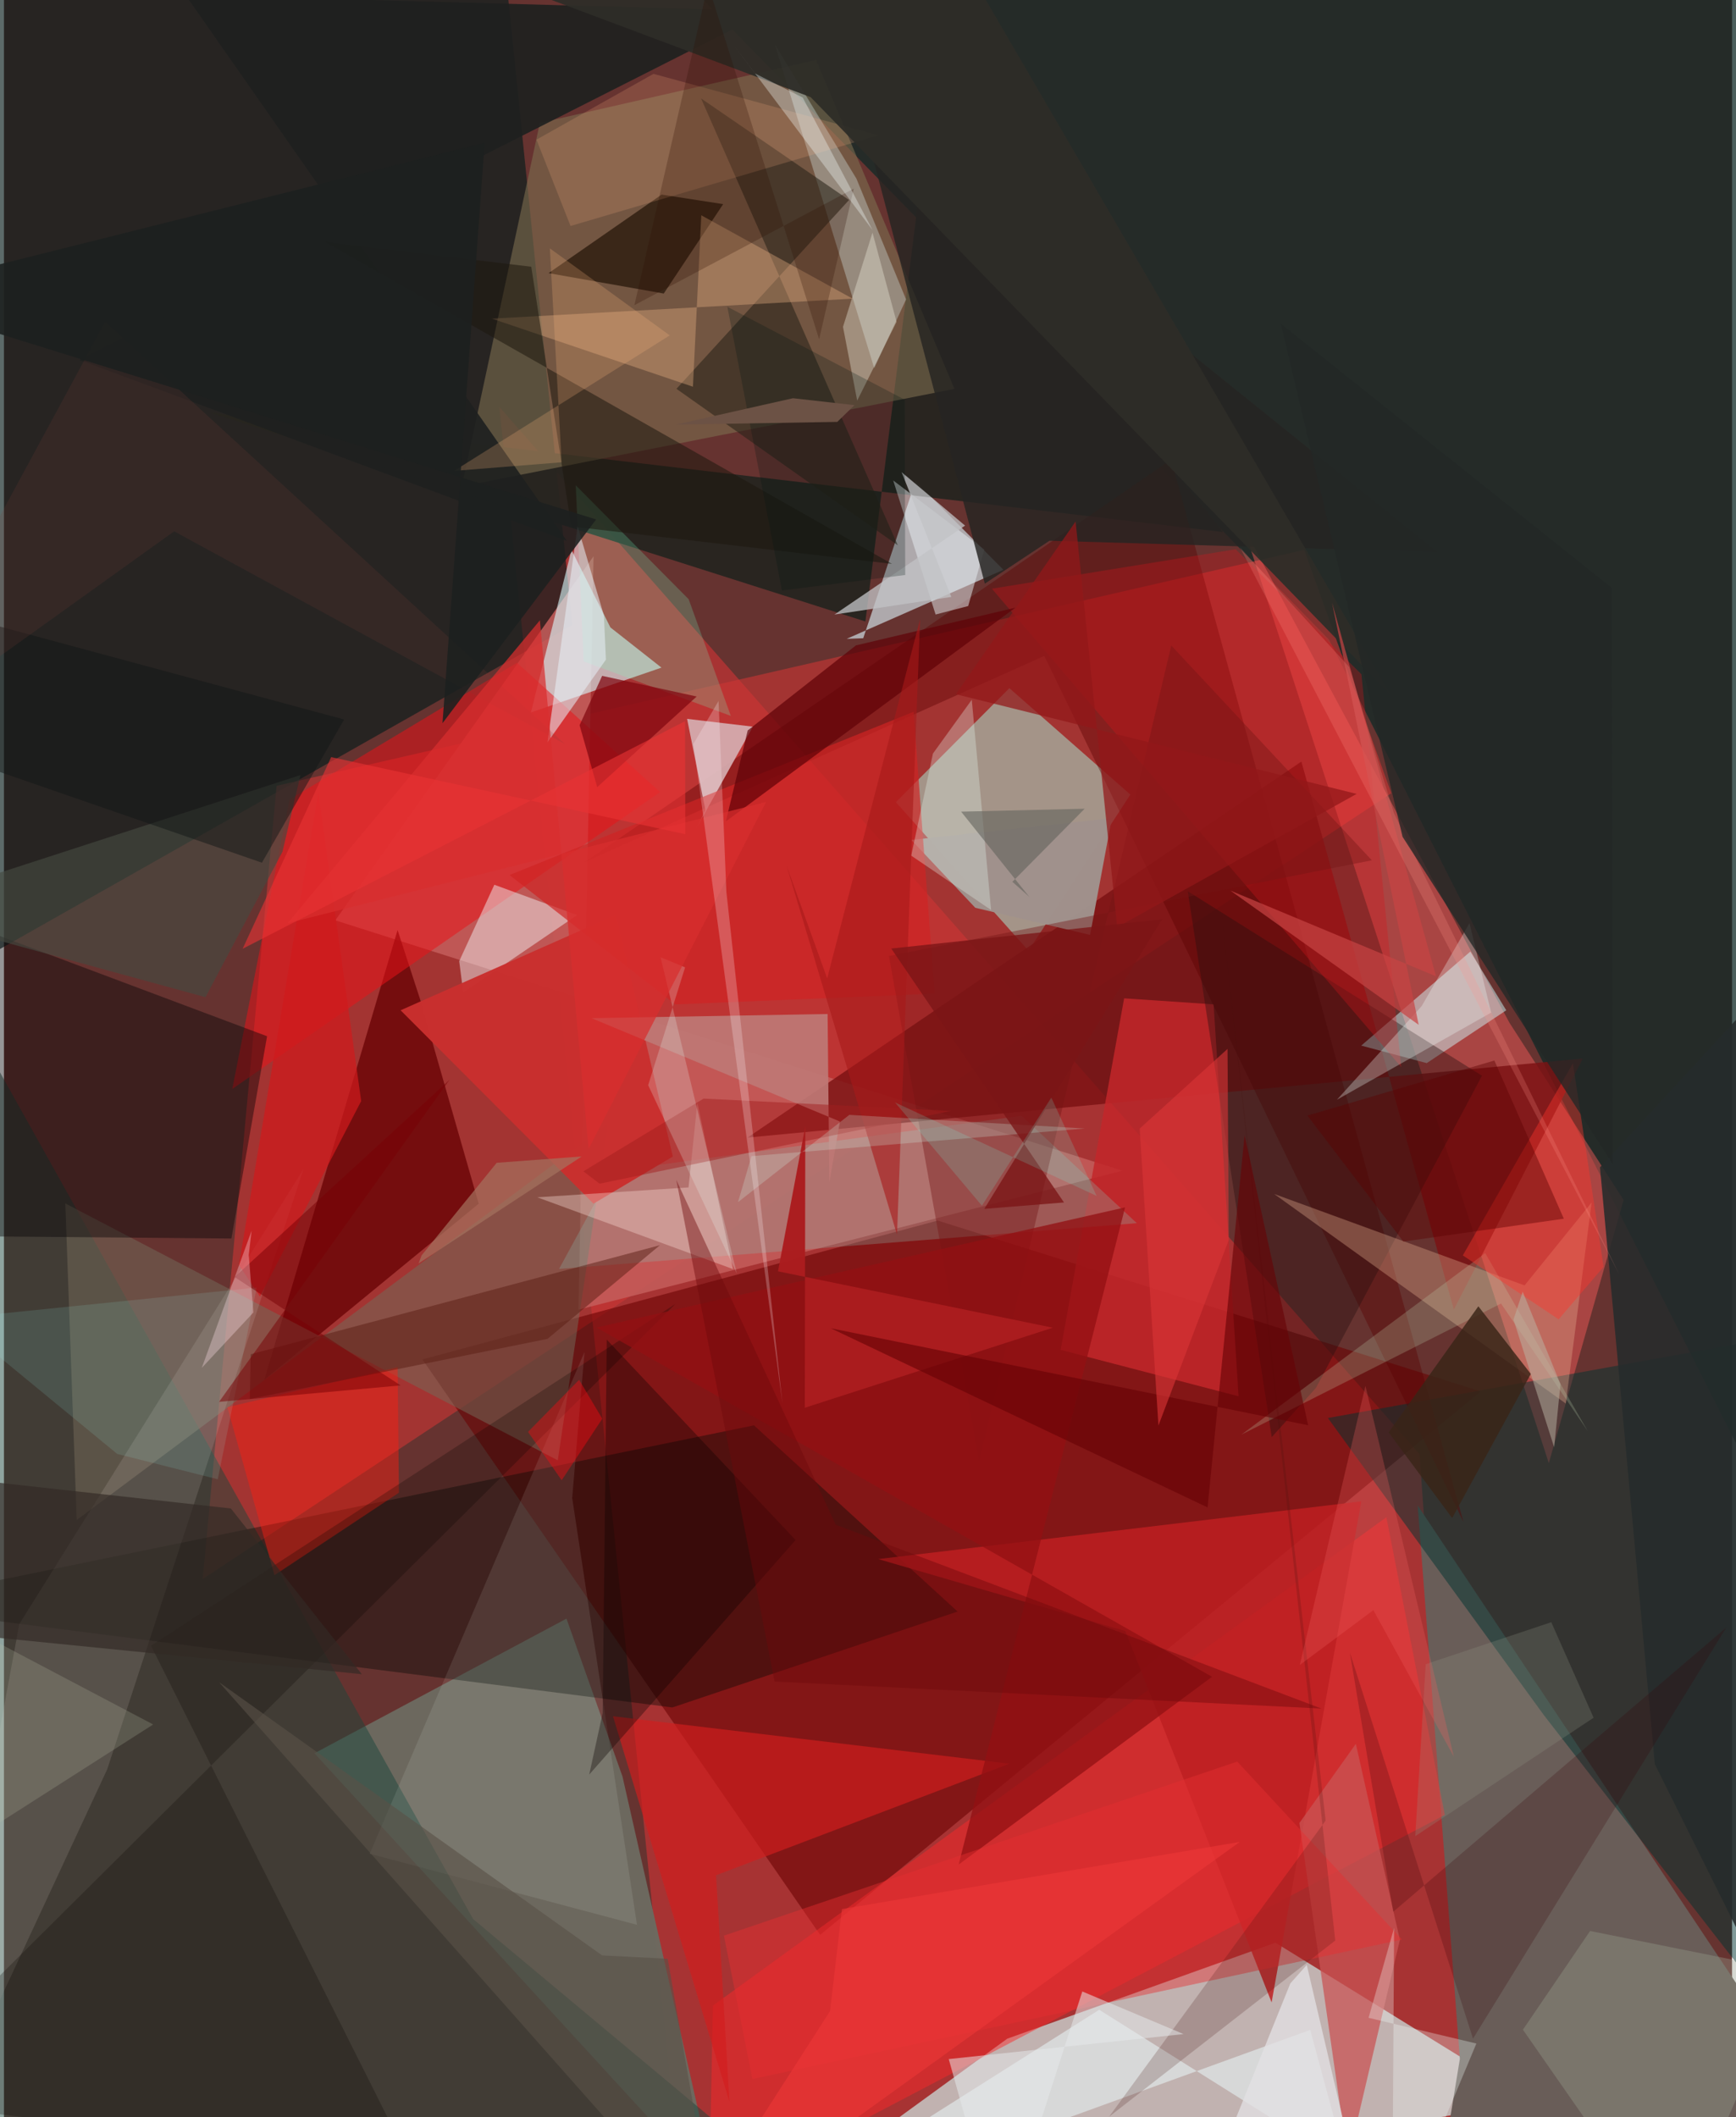 <svg xmlns="http://www.w3.org/2000/svg" width="228" height="278" viewBox="0 0 836 1024"><path fill="#663330" d="M0 0h836v1024H0z"/><path fill="#ef3437" fill-opacity=".478" d="M684.83 703.328L239.65 196.78l88.202 864.927 382.595 3.283z"/><path fill="#cffcf9" fill-opacity=".631" d="M347.902 1086l391.17-69.912-123.962-76.475-129.755 46.433z"/><path fill="#0f2826" fill-opacity=".749" d="M898 816.67L640.982 309.32 277.772-62h594.234z"/><path fill="#071c1b" fill-opacity=".655" d="M237.685-62l37.296 364.278-322.075 182.284L-62-9.78z"/><path fill="#cb3635" fill-opacity=".6" d="M629.043 265.924L131.91 380.064l-35.73 383.62 574.959-380.02z"/><path fill="#690000" fill-opacity=".573" d="M202.447 657.496L394.85 935.848l319.599-262.862-262.753-82.645z"/><path fill="#a6d3c2" fill-opacity=".6" d="M495.654 459.832l49.276-75.53-58.531-51.455-54.923 55.128z"/><path fill="#6d6a5f" fill-opacity=".976" d="M299.224 859.225l45.616 201.047L150.2 847.998l121.93-65.12z"/><path fill="#c45d5b" fill-opacity=".863" d="M541.083 566.24l-380.796-121.1L285.23 269.05l-7.296 364.395z"/><path fill="#695d58" d="M704.32 995.86l-13.325 81.317L898 1049.199 683.925 728.137z"/><path fill="#1c463c" fill-opacity=".49" d="M366.535 1044.736L226.983 928.199-50.323 432.054l31.269 641.477z"/><path fill="#fe5e5a" fill-opacity=".443" d="M783.549 580.38l-36.192 127.275-147.748-452.802 128.71 239.823z"/><path fill="#d3e6ec" fill-opacity=".659" d="M415.694 308.694l25.264-75.921 42.555 42.817-75.816 33.383z"/><path fill="#013332" fill-opacity=".498" d="M640.486 685.845l104.549 143.793L898 1026.485v-387.21z"/><path fill="#010805" fill-opacity=".384" d="M323.35 825.841L-62 776.495l424.824-87.11 98.513 90.058z"/><path fill="#272520" fill-opacity=".957" d="M99.414 199.49l490.317 57.818L444.993 75.504l-28.244 225.088z"/><path fill="#7b1213" fill-opacity=".82" d="M763.806 511.978l-62.397 121.45-73.754-265.085L359.74 550.194z"/><path fill="#7d6e50" fill-opacity=".596" d="M392.875 28.998l66.951 159.098-238.335 47.17L259.25 59.424z"/><path fill="#d7f5f8" fill-opacity=".624" d="M274.543 265.961l18.848 37.51 24.699 19.44-63.166 21.67z"/><path fill="#fc2628" fill-opacity=".478" d="M668.771 733.817l28.28 144.003-355.933 186.645 1.841-94.416z"/><path fill="#660003" fill-opacity=".757" d="M190.42 449.843l-64.465 217.499 103.714-85.151-28.385-98.976z"/><path fill="#e91317" fill-opacity=".522" d="M138.152 386.682l-27.688 140.007L317.43 383.088l-69.26-62.52z"/><path fill="#c2272a" fill-opacity=".855" d="M511.194 652.884l30.713-170.018 43.282 2.912 12.083 189.558z"/><path fill="#cffcfd" fill-opacity=".478" d="M726.768 488.65L688.3 514.19l-31.705-8.461 52.814-45.498z"/><path fill="#726a58" fill-opacity=".525" d="M292.13 543.577l-24.205 162.74L29.688 582.06l5.503 153.124z"/><path fill="#060406" fill-opacity=".42" d="M110.033 599.03L-62 597.514l29.82-156.127 159.473 59.807z"/><path fill="#5a0000" fill-opacity=".4" d="M503.29 317.25l-222.37 99.724 283.74-194.695 141.416 513.898z"/><path fill="#d5adb0" fill-opacity=".925" d="M330.476 347.69l8.886 44.2-4.37 8.672 27.325-49.104z"/><path fill="#bd1f21" fill-opacity=".851" d="M613.25 968.485l-70.761-179.61-119.547-34.8 233.707-27.916z"/><path fill="#dcf1f1" fill-opacity=".337" d="M421.011 178.068l-48.07-156.563 39.47 64.927 24.007 58.388z"/><path fill="#8ab9ae" fill-opacity=".282" d="M294.304 566.422l197.978-26.739 55.788 51.927-279.523 22.127z"/><path fill="#f3f7f8" fill-opacity=".463" d="M277.301 442.585l-40.067-14.657-16.997 36.956 1.963 15.196z"/><path fill="#272218" fill-opacity=".565" d="M408.828 96.732l-83.495 91.329 107.07 75.672L337.24 47.607z"/><path fill="#c92f2e" fill-opacity=".98" d="M323.59 559.377l-38.393 22.8-93.31-93.541 104.123-46.138z"/><path fill="#d21d1d" fill-opacity=".659" d="M350.963 1016.561l-56.337-186.478 191.808 22.958-141.926 53.954z"/><path fill="#290f0f" fill-opacity=".404" d="M613.306 695.102l21.395-23.82 80.332-151.003-142.372-89.238z"/><path fill="#bf7975" fill-opacity=".922" d="M404.403 542.422l-120.195-49.98 114.25-2.005.834 81.413z"/><path fill="#e5af8f" fill-opacity=".349" d="M768.062 581.6l-32.44 40.104-121.147-44.23L755.56 678.84z"/><path fill="#e9dfd2" fill-opacity=".133" d="M49.942 855.78l-92.102 197.898L7.418 785.53l137.471-220.04z"/><path fill="#1e201f" fill-opacity=".91" d="M87.833-2.458l282.11 7.77-333.43 168.765 235.725 87.501z"/><path fill="#fd1e11" fill-opacity=".447" d="M108.077 680.61l82.354-19.363.656 60.719-60.223 39.886z"/><path fill="#e7f3f4" fill-opacity=".588" d="M631.933 981.804l17.734 65.594-119.81-75.34-173.472 109.699z"/><path fill="#1f1105" fill-opacity=".675" d="M318.166 94.117l-54.712 37.991 55.732 9.878 28.75-43.258z"/><path fill="#ebb385" fill-opacity=".365" d="M337.35 104.135l-4.04 82.91-97.269-32.929 174.528-9.651z"/><path fill="#c95454" fill-opacity=".741" d="M626.69 881.727l23.473 163.306 25.136-106.784-21.29-94.814z"/><path fill="#9f918c" fill-opacity=".984" d="M525.442 452.195l-55.54-13.129-30.96-32.827 97.018-10.531z"/><path fill="#d8151c" fill-opacity=".318" d="M595.86 265.658l-117.93 19.078 198.02 231.383-19.245-189.99z"/><path fill="#0a0402" fill-opacity=".251" d="M197.156 1047.217L-62 1015.167l386.786-384.47L71.125 795.938z"/><path fill="#fafff9" fill-opacity=".098" d="M306.235 930.963l-31.336-206.42 5.963-70.68L176.95 896.59z"/><path fill="#cf2324" fill-opacity=".69" d="M244.57 423.22l80.226 62.587 125.417-5.232-10.167-136.298z"/><path fill="#5e0006" fill-opacity=".69" d="M412.154 312.157l77.106-18.235-140.031 103.362 10.575-43.988z"/><path fill="#74ffc2" fill-opacity=".216" d="M280.445 319.893l71.193 26.367-20.393-56.43-54.627-55.109z"/><path fill="#741415" fill-opacity=".4" d="M564.69 312.19l-92.95 394.791-43.594-244.572 233.597-46.316z"/><path fill="#959e8b" fill-opacity=".384" d="M734.83 981.69L807.505 1086l57.052-132.5-97.23-19.548z"/><path fill="#e8f0f4" fill-opacity=".49" d="M430.193 232.38l20.502 64.841 15.765-4.101 7.807-27.34z"/><path fill="#454a41" fill-opacity=".643" d="M-57.1 439.97l200.539-65.096-8.7 37.086-37.235 70.354z"/><path fill="#931013" fill-opacity=".765" d="M286.657 642.087l297.782 168.92L461.86 901.82l80.502-317.862z"/><path fill="#cf191c" fill-opacity=".718" d="M172.81 532.557l-20.732-149.233-38.412 228.461 10.17 15.292z"/><path fill="#1d170d" fill-opacity=".537" d="M274.441 254.621l155.157 18.113L155.492 117.07l99.606 11.943z"/><path fill="#f7dad2" fill-opacity=".376" d="M335.446 533.416l17.23 80.397-94.69-34.721 73.202-4.778z"/><path fill="#262c2b" fill-opacity=".882" d="M798.644 853.244l-26.532-288.635 109.173-118.37L898 1052.842z"/><path fill="#5a1e14" fill-opacity=".494" d="M118.935 676.652l144.013-29.089 54.394-45.309L119.4 654.997z"/><path fill="#262522" fill-opacity=".827" d="M693.55 267.087L410.66 39.33l63.849 242.97 31.284-20.765z"/><path fill="#0a0000" fill-opacity=".337" d="M291.623 647.941l91.346 96.918-99.837 113.43 6.511-29.742z"/><path fill="#e62f30" fill-opacity=".439" d="M348.3 936.196l13.78 69.36 314.246-67.478-79.702-86.076z"/><path fill="#98f9f2" fill-opacity=".122" d="M-24.838 637.698l147.1-14.956-18.824 92.726-48.635-12.245z"/><path fill="#f3fffd" fill-opacity=".29" d="M685.837 486.637l-41.003 45.28 74.634-42.154-10.486-43.261z"/><path fill="#800810" fill-opacity=".725" d="M289.39 326.887l-10.918 23.859 8.528 29.97 48.123-43.838z"/><path fill="#e7f0f8" fill-opacity=".545" d="M277.494 254.495l12.75 43.161.965 21.405-28.27 40z"/><path fill="#ab1d1f" fill-opacity=".984" d="M374.47 614.89l13.204-70.17-.251 136.162 119.98-38.713z"/><path fill="#e6faef" fill-opacity=".31" d="M438.9 413.842l10.517-49.383 18.788-26.02 9.34 101.696z"/><path fill="#f5ac7d" fill-opacity=".2" d="M314.232 35.722L423.089 65.44l-148.992 43.856L257.61 67.54z"/><path fill="#c3d8b3" fill-opacity=".231" d="M724.239 630.475l41.96 61.71-49.612-86.094-117.954 87.78z"/><path fill="#370006" fill-opacity=".227" d="M710.683 986.03l122.514-198.816-161.115 137.447-20.968-125.357z"/><path fill="#322a25" fill-opacity=".663" d="M-62 710.558l40.033 79.663 195.1 19.532-63.374-80.163z"/><path fill="#fe352b" fill-opacity=".404" d="M752.104 638.123l21.74-25.4-14.814-98.465-53.277 92.943z"/><path fill="#ffb77e" fill-opacity=".224" d="M269.787 223.591l-5.695-103.465 57.994 42.092-104.352 65.534z"/><path fill="#45100a" fill-opacity=".2" d="M588.878 440.259l55.171 498.294-109.43 85.243L639.39 880.562z"/><path fill="#e6e4d4" fill-opacity=".4" d="M420.172 112.517l-14.268 45.565 6.867 35.688 19.047-38.113z"/><path fill="#5b0000" fill-opacity=".42" d="M676.99 600.502l77.63-11.055-33.597-76.51-90.455 26.63z"/><path fill="#f3fffb" fill-opacity=".302" d="M672.51 932.45l-.95 153.55 40.75-97.615-52.144-12.442z"/><path fill="#a81919" fill-opacity=".604" d="M378.627 418.724l53.409 178.436 11.16-297.704-44.948 173.765z"/><path fill="#392518" fill-opacity=".824" d="M738.656 664.547l-38.052 69.685-30.751-41.436 43.42-60.993z"/><path fill="#c1c2c5" fill-opacity=".761" d="M434.254 228.369l24.042 60.343-56.524 8.526 63.186-43.023z"/><path fill="#670206" fill-opacity=".624" d="M400.005 642.434l230.927 46.914-30.755-140.266-17.9 180.013z"/><path fill="#bbb7a6" fill-opacity=".494" d="M734.72 624.73l-4.448 13.546 19.672 61.732 3.047-30.573z"/><path fill="#b7bca5" fill-opacity=".224" d="M-62 763.385l134.184 70.683L-62 919.81V410.552z"/><path fill="#595147" fill-opacity=".62" d="M345.273 1086l-24.172-138.6-31.742-1.642-185.245-132.107z"/><path fill="#e2e1e4" fill-opacity=".773" d="M630.265 950.367L662.09 1086l-67.085-59.083 27.308-67.613z"/><path fill="#2e2d28" fill-opacity=".945" d="M670.72 335.92L390.241 46.972 235.96-10.865 438.906-62z"/><path fill="#a21d1e" fill-opacity=".482" d="M338.464 531.35l-58.16 35.174 7.837 5.981 170.008-35.186z"/><path fill="#da3537" fill-opacity=".604" d="M592.529 599.732l-.605-92.402-42.49 38.514 9.066 143.64z"/><path fill="#6e070a" fill-opacity=".431" d="M402.363 737.452l-77.125-166.824 47.566 242.677 264.554 13.064z"/><path fill="#d2fff3" fill-opacity=".22" d="M522.93 545.814l-161.288 13.357-6.534 22.263 53.848-42.207z"/><path fill="#921819" fill-opacity=".733" d="M654.387 383.975l-193.87-48.205 57.91-83.535 20.116 196.244z"/><path fill="#e9fffa" fill-opacity=".216" d="M354.506 615.893l-36.861-152.92 11.868 4.91-17.867 56.993z"/><path fill="#121516" fill-opacity=".482" d="M-62 352.599v-65.781l226.558 61.179-39.763 69.26z"/><path fill="#803c36" fill-opacity=".169" d="M271.382 359.881L48.985 155.61-62 360.465 82.332 256.979z"/><path fill="#fc0810" fill-opacity=".404" d="M289.45 686.182l-11.199-18.819-24.726 25.184 16.283 23.417z"/><path fill="#2d0f00" fill-opacity=".251" d="M340.603-7.421l53.754 171.528 16.754-72.887-106.135 56.392z"/><path fill="#d82e2e" fill-opacity=".725" d="M259.273 300.017l-122.076 146.52 231.509-58.674L282.842 555.7z"/><path fill="#031711" fill-opacity=".247" d="M376.355 285.582l59.658-7.476-.296-84.824-85.755-44.905z"/><path fill="#969b8a" fill-opacity=".235" d="M748.544 784.595l20.485 46.207-86.273 57.282 5.028-83.156z"/><path fill="#f5fdfd" fill-opacity=".341" d="M420.23 111.32l-68.66-91.482 11.825 15.716 23.03 11.626z"/><path fill="#a4715e" fill-opacity=".706" d="M202.06 607.163l-1.479 3.92 78.94-51.751-41.143 3.072z"/><path fill="#63635d" fill-opacity=".604" d="M487.842 426.502l8.174 7.26-32.974-41.201 59.768-1.402z"/><path fill="#ed5e5f" fill-opacity=".282" d="M701.423 849.68l-38.95-70.894-35.59 26.492 31.763-134.972z"/><path fill="#c74444" fill-opacity=".702" d="M692.79 472.216l-50.297-180.78 41.905 204.23-91.059-64.908z"/><path fill="#1d201f" fill-opacity=".886" d="M212.156 349.785l74.335-98.542L-62 142.856l294.552-73.8z"/><path fill="#e6e9eb" fill-opacity=".522" d="M521.674 963.201l48.978 20.608-113.59 12.095L482.267 1086z"/><path fill="#7b1516" fill-opacity=".78" d="M429.257 458.784l130.968-14.132-85.956 140.035 38.543-3.096z"/><path fill="#6c5245" d="M325.021 205.361l78.113-1.307 8.324-8.102-29.783-3.343z"/><path fill="#ff938c" fill-opacity=".22" d="M672.46 393.363l108.895 222.895-183.407-351.5 52.83 57.844z"/><path fill="#222826" fill-opacity=".792" d="M778.245 563.023l-101.65-158.315-58.882-248.132 160.134 127.77z"/><path fill="#fff9fb" fill-opacity=".235" d="M349.485 431.313l27.138 247.475-43.052-319.023 12.129-20.756z"/><path fill="#e93334" fill-opacity=".6" d="M158.3 366.18l-42.826 92.7L329.49 348.81l.143 54.68z"/><path fill="#71fae5" fill-opacity=".173" d="M506.684 530.888l-33.58 52.266-42.044-49.945 97.54 45.21z"/><path fill="#790005" fill-opacity=".502" d="M104.062 678.034l111.506-155.791-103.997 95.424 80.33 52.409z"/><path fill="#f13838" fill-opacity=".537" d="M326.924 1086l270.949-195.133-192.484 32.481-5.736 49.304z"/><path fill="#ffe3ea" fill-opacity=".329" d="M118.411 607.008l2.267 27.787-24.98 26.808 24.115-66.38z"/></svg>